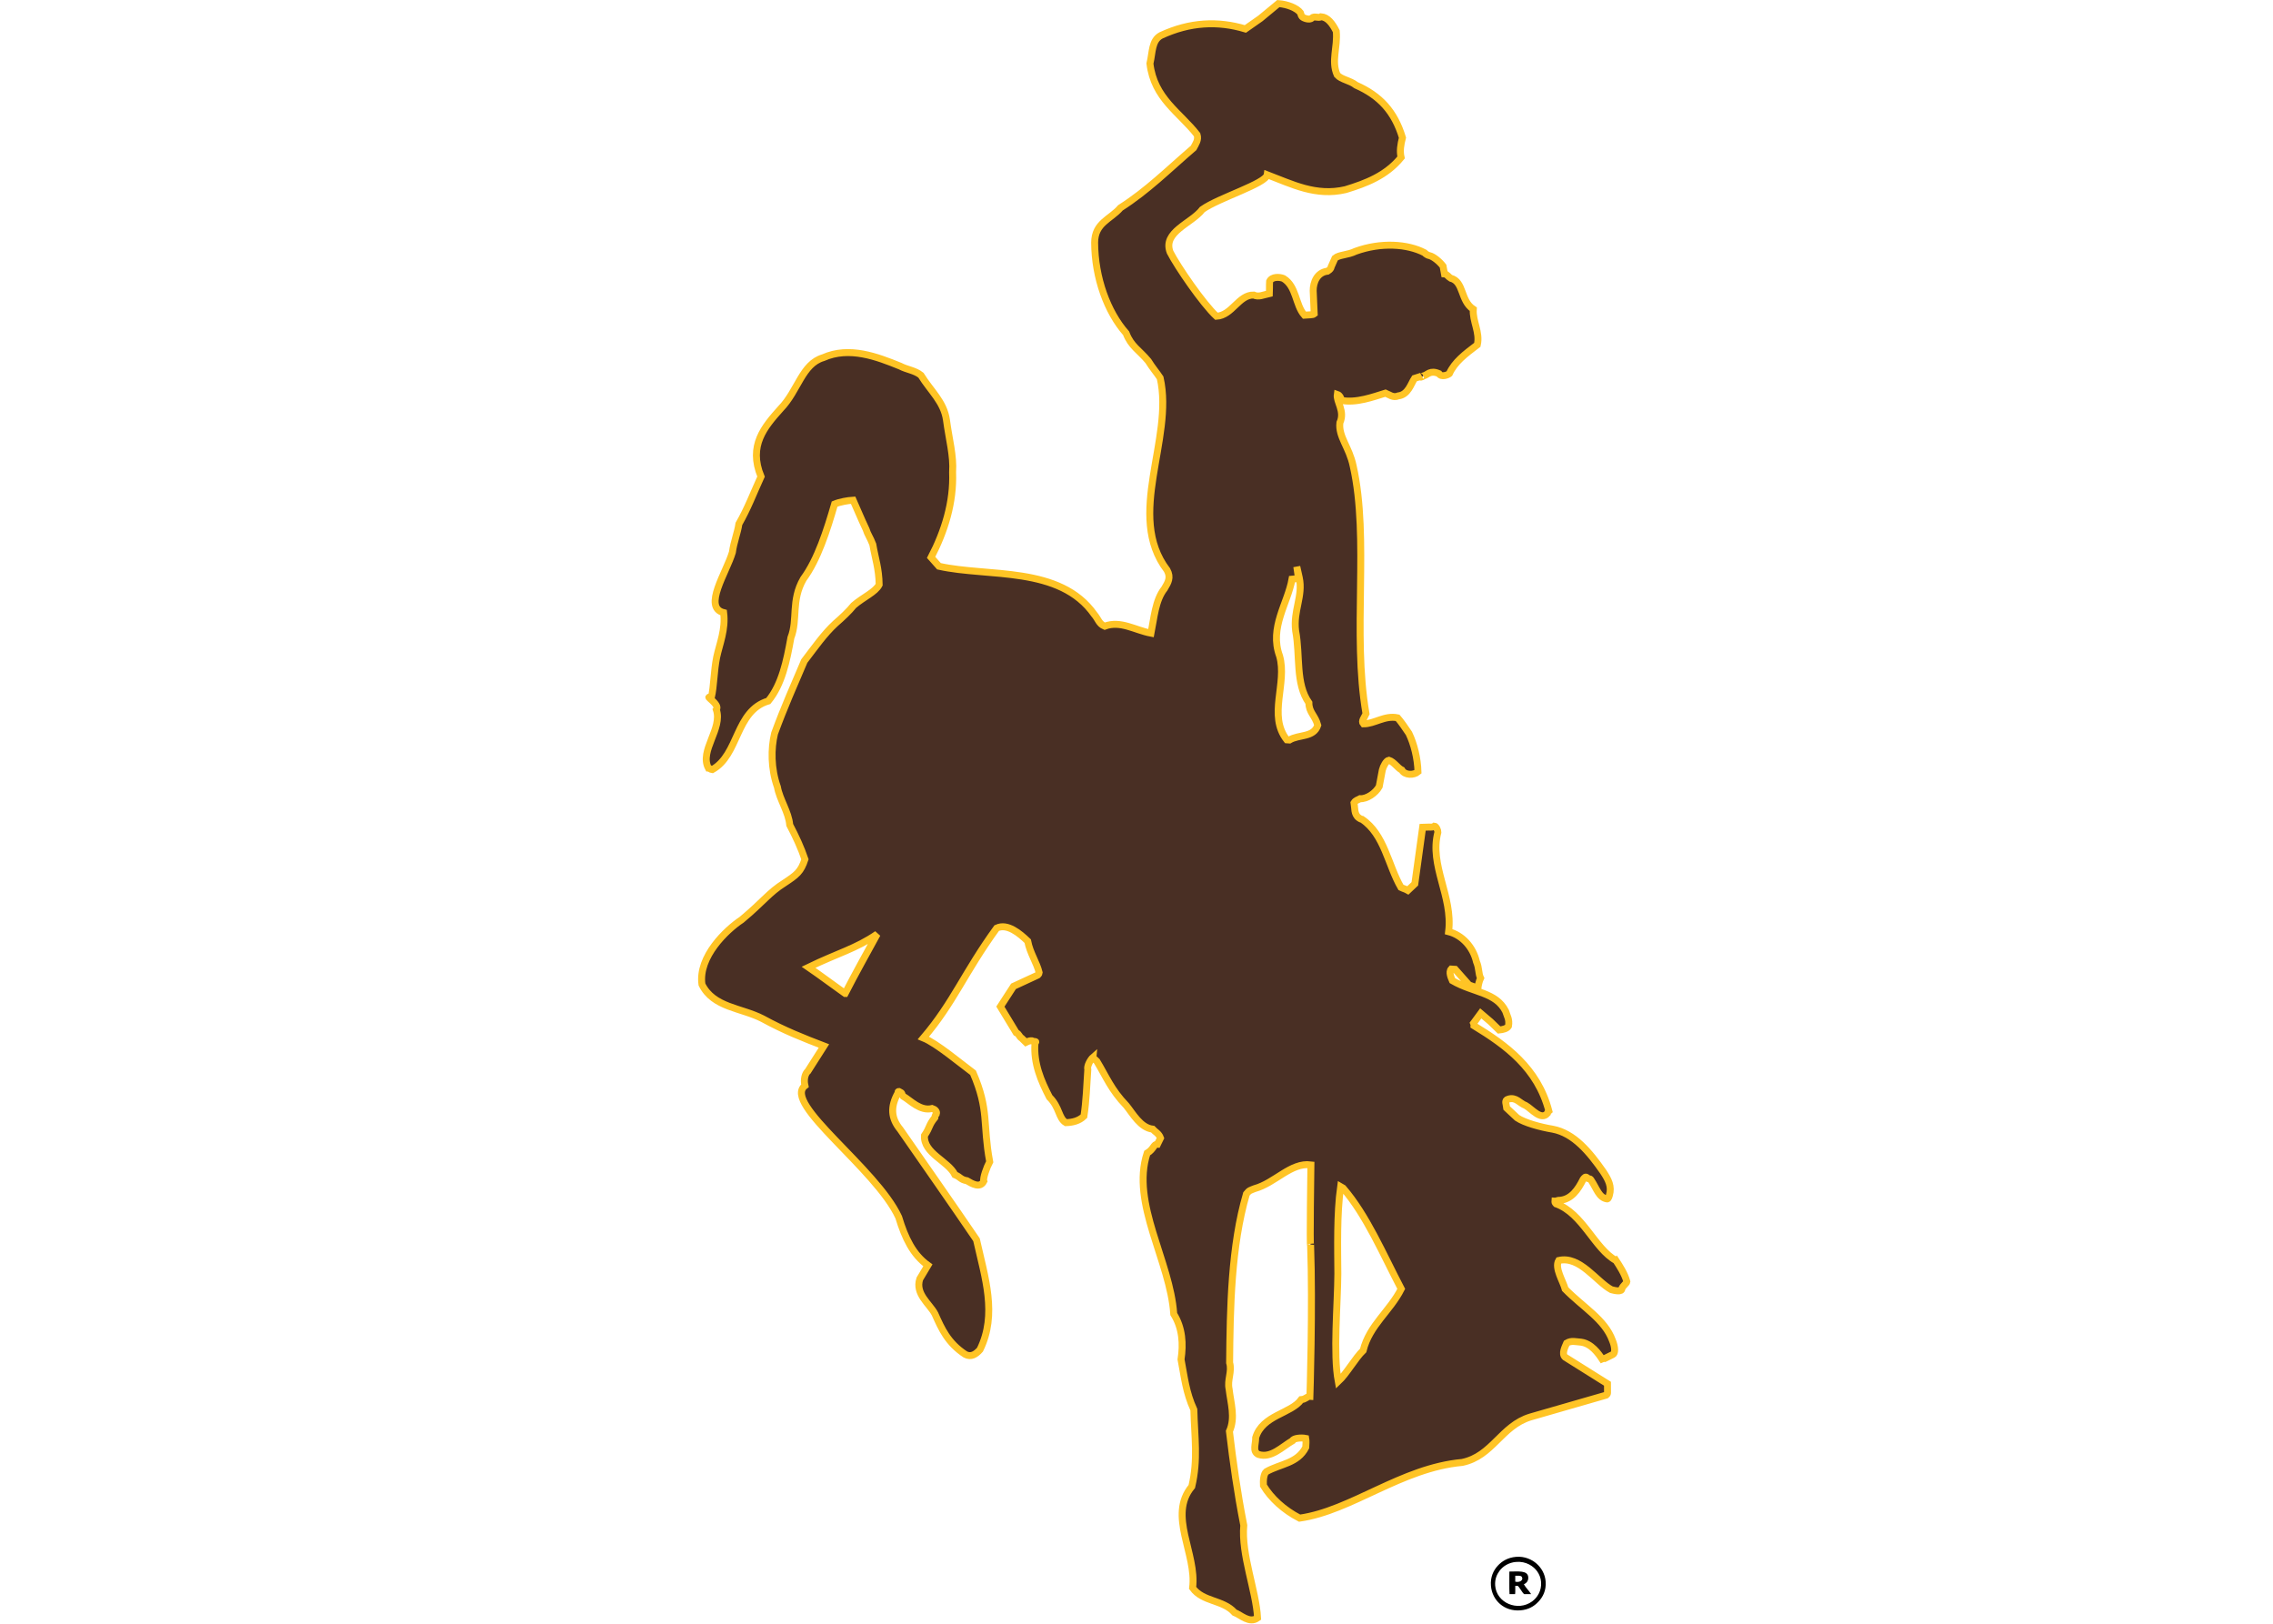 <?xml version="1.0" encoding="UTF-8" standalone="no"?>
<!-- Created with Inkscape (http://www.inkscape.org/) -->

<svg
   xmlns:dc="http://purl.org/dc/elements/1.1/"
   xmlns:cc="http://creativecommons.org/ns#"
   xmlns:rdf="http://www.w3.org/1999/02/22-rdf-syntax-ns#"
   xmlns:svg="http://www.w3.org/2000/svg"
   xmlns="http://www.w3.org/2000/svg"
   version="1.1"
   width="280"
   height="200.01"
   viewBox="0 0 280 200.01"
   id="Layer_1"
   xml:space="preserve"><defs
     id="defs15" /><g
     transform="matrix(0.571,0,0,0.571,81.784,-2.941)"
     id="g3"><path
       d="m 205.389,277.052 c -4.598,-2.524 -7.156,-10.169 -12.912,-12.218 -0.262,-0.296 -0.262,-0.296 -0.242,-0.572 0.281,0.021 0.576,-0.234 1.14,-0.197 2.399,-0.254 3.803,-2.232 4.938,-4.51 0.313,-0.395 0.472,-0.66 0.869,-0.359 0.252,0.434 0.56,0.039 0.81,0.473 1.274,1.889 1.7,3.852 3.509,4.109 0.279,0.021 0.475,-0.797 0.475,-0.797 0.555,-1.9 -0.19,-3.334 -1.334,-5.069 -2.938,-4.214 -6.304,-8.313 -10.879,-9.179 -2.773,-0.463 -6.078,-1.377 -7.691,-2.453 l -2.24,-2.09 c -0.083,-0.836 -0.586,-1.699 0.271,-1.918 1.726,-0.576 2.469,0.855 3.838,1.364 1.349,0.784 3.283,3.267 4.654,1.698 0,0 0.021,-0.273 0.318,-0.531 -2.445,-9.297 -9.27,-14.184 -16.139,-18.388 0.019,-0.272 -0.104,-0.558 -0.104,-0.558 l 1.551,-2.107 2.122,1.801 1.843,1.787 c 0.849,-0.082 1.701,-0.303 2.021,-0.834 0.245,-1.505 -0.276,-2.096 -0.62,-3.225 -2.098,-4.15 -6.887,-3.924 -11.479,-6.586 -0.238,-0.57 -0.854,-1.855 -0.248,-2.504 0.279,0.017 0.84,0.056 0.84,0.056 l 2.994,3.382 1.92,0.682 c 0.029,-0.41 0.242,-1.502 0.57,-2.172 -0.492,-1.002 -0.274,-2.096 -0.883,-3.52 -0.757,-3.234 -3.111,-5.745 -6.009,-6.495 0.95,-7.685 -4.209,-14.259 -2.312,-21.461 0.02,-0.276 -0.33,-1.271 -0.752,-1.3 -0.297,0.258 -0.854,0.22 -1.133,0.201 l -1.408,0.045 -1.685,12.199 -1.5,1.418 c -0.542,-0.312 -0.821,-0.33 -1.499,-0.652 -2.763,-4.754 -3.563,-11.449 -8.395,-14.68 0,0 -0.277,-0.021 -0.68,-0.322 -1.068,-0.764 -0.837,-2.133 -1.039,-3.253 0.317,-0.533 0.887,-0.629 1.321,-0.879 1.396,0.094 3.31,-1.161 4.111,-2.628 l 0.668,-3.551 c 0.198,-0.817 0.84,-2.019 1.407,-2.118 1.1,0.352 1.851,1.646 2.804,2.126 0.622,1.148 2.584,1.144 3.481,0.373 -0.078,-2.911 -0.85,-6.006 -1.955,-8.294 -0.761,-1.159 -1.785,-2.613 -2.436,-3.349 -2.764,-0.6 -5.004,1.324 -7.389,1.3 -0.523,-0.587 0.234,-1.367 0.57,-2.173 -3.013,-17.363 0.775,-37.72 -2.772,-53.458 -0.843,-4.07 -3.214,-6.306 -2.864,-9.326 1.156,-2.55 -0.816,-4.481 -0.563,-6.124 0.549,0.175 0.912,1.028 0.895,1.305 3.182,0.631 6.932,-0.777 9.512,-1.57 0.819,0.332 1.609,1.076 2.766,0.601 2.125,-0.271 2.705,-2.583 3.488,-3.776 l 1.438,-0.458 c -0.301,0.257 -0.021,0.276 0.568,-0.099 0.855,-0.22 1.353,-1.294 3.261,-0.472 0.5,0.862 1.946,0.27 2.243,0.014 1.16,-2.551 3.379,-4.201 6.046,-6.233 0.61,-2.726 -1.058,-5.054 -0.875,-7.669 -2.82,-1.851 -1.978,-5.946 -4.872,-6.695 -0.542,-0.312 -0.782,-0.883 -1.342,-0.921 l -0.307,-1.681 c -0.771,-1.019 -2.103,-2.078 -2.932,-2.271 -0.279,-0.02 -0.816,-0.334 -1.078,-0.627 -3.656,-1.907 -9.385,-2.295 -14.857,-0.312 -1.744,0.851 -3.561,0.728 -4.451,1.498 l -0.834,1.88 c -0.021,0.278 -0.178,0.543 -0.768,0.918 -2.264,0.263 -3.111,2.42 -3.098,4.22 l 0.219,4.995 c -0.3,0.256 -1.275,0.189 -2.125,0.27 -1.951,-2.208 -1.678,-6.202 -4.506,-7.914 -0.822,-0.332 -2.498,-0.446 -2.992,0.628 -0.061,0.826 -0.004,2.076 -0.041,2.625 -1.426,0.321 -2.303,0.812 -3.391,0.326 -3.225,-0.081 -4.656,4.389 -8.033,4.576 -2.906,-2.687 -8.389,-10.669 -9.998,-13.821 -1.66,-4.4 4.641,-6.187 6.953,-9.215 3.541,-2.527 13.719,-5.575 13.99,-7.494 5.334,2.02 10.479,4.72 16.904,3.216 4.444,-1.36 8.768,-3.004 11.983,-6.938 -0.321,-1.406 -0.087,-2.771 0.295,-4.269 -1.716,-5.65 -4.851,-9.044 -10.022,-11.331 -1.332,-1.056 -3.15,-1.18 -4.062,-2.21 -1.338,-2.997 0.129,-5.942 -0.194,-9.422 -0.861,-1.719 -1.896,-3.033 -3.291,-3.127 -0.588,0.376 -1.39,-0.234 -1.986,0.281 -0.459,0.521 -1.822,0.015 -2.084,-0.281 -0.26,-0.292 -0.242,-0.569 -0.366,-0.854 -0.769,-1.021 -2.817,-1.85 -4.772,-1.982 l -3.869,3.197 -3.244,2.271 c -5.913,-1.785 -11.969,-1.5 -18.206,1.398 -2.042,1.106 -1.792,3.614 -2.382,6.064 0.886,7.534 6.432,10.535 10.173,15.355 0.342,1.128 -0.275,1.917 -0.76,2.854 -5.521,4.745 -9.896,9.154 -15.77,12.911 -2.137,2.481 -5.555,3.222 -5.572,7.508 0.039,7.612 2.756,14.992 6.793,19.555 1.069,2.836 2.837,3.649 4.78,5.994 0.884,1.442 1.797,2.474 2.558,3.632 3.019,13.209 -7.517,29.655 1.496,41.471 0.87,1.582 0.236,2.645 -0.558,3.975 -1.996,2.494 -2.271,6.488 -2.91,9.628 -3.464,-0.65 -6.546,-2.796 -10.002,-1.506 -1.228,-0.499 -1.431,-1.62 -2.211,-2.502 -7.412,-10.6 -22.891,-8.048 -33.531,-10.43 l -1.695,-1.912 c 2.917,-5.615 4.889,-11.845 4.637,-18.365 0.246,-3.582 -0.775,-7.11 -1.328,-11.299 -0.572,-3.912 -3.364,-6.176 -5.512,-9.642 -1.331,-1.059 -3.004,-1.172 -4.496,-1.965 -4.914,-1.991 -10.929,-4.333 -16.58,-1.811 -4.584,1.351 -5.401,7.106 -9.178,11.001 -3.498,3.916 -7.006,7.967 -4.238,14.658 -1.654,3.625 -2.86,6.864 -4.773,10.194 -0.276,1.917 -1.114,3.938 -1.404,6.128 -1.284,4.343 -6.436,11.88 -1.884,13.019 0.452,3.627 -0.881,6.72 -1.501,9.582 -0.635,3.141 -0.565,6.187 -1.165,8.777 -1.92,-0.683 2.007,1.382 1.085,2.566 1.402,4.106 -3.699,8.882 -1.712,12.613 0.278,0.018 0.539,0.313 0.818,0.333 5.838,-3.206 4.947,-12.673 12.111,-14.817 2.911,-3.54 3.961,-8.588 4.871,-13.646 1.532,-3.908 -0.007,-8.024 2.699,-12.684 3.099,-4.219 5.074,-10.449 6.728,-16.148 1.155,-0.477 2.862,-0.775 3.991,-0.838 l 1.94,4.421 0.854,1.856 c 0.344,1.132 0.862,1.719 1.458,3.28 0.498,2.939 1.325,5.209 1.368,8.672 -0.812,1.603 -3.411,2.673 -5.501,4.47 -0.923,1.182 -2.575,2.73 -3.918,3.886 -2.395,2.191 -4.42,5.096 -6.735,8.124 -2.177,5.11 -4.335,9.944 -6.411,15.615 -0.786,3.269 -0.802,7.555 0.608,11.526 0.51,2.8 2.433,5.422 2.664,8.204 1.366,2.584 2.462,5.012 3.281,7.416 -0.892,2.709 -1.776,3.34 -4.424,5.1 -3.375,2.121 -4.485,3.988 -9.251,7.953 -3.233,2.133 -9.39,7.943 -8.541,13.949 2.459,5.01 8.497,5.004 13.104,7.392 4.599,2.522 8.835,4.194 13.211,5.873 l -3.463,5.438 c -0.596,0.516 -0.96,1.735 -0.637,3.139 -4.897,3.82 15.338,17.777 20.224,28.346 1.373,4.523 3.092,8.096 6.302,10.391 l -1.747,2.928 c -1.065,3.248 2.156,5.4 3.27,7.553 1.46,3.281 2.797,6.279 6.558,8.747 1.219,0.632 2.244,0.009 3.159,-1.033 3.755,-7.634 1.072,-15.563 -0.752,-23.711 -5.226,-7.687 -11.232,-16.258 -16.465,-23.804 -1.944,-2.346 -2.195,-4.854 -0.438,-7.918 -0.122,-0.282 0.159,-0.266 0.159,-0.266 0.947,0.479 0.399,0.305 0.91,1.028 1.619,0.94 3.704,3.296 6.278,2.642 0.547,0.176 1.078,0.625 0.898,1.166 0,0 -0.295,0.256 -0.333,0.809 -1.382,1.703 -0.982,2.011 -2.233,3.859 -0.266,3.859 5.095,5.465 6.575,8.471 1.228,0.5 1.19,1.049 2.58,1.281 1.08,0.627 2.83,1.713 3.643,0.107 -0.243,-0.57 0.626,-3.001 1.27,-4.203 -1.534,-8.27 -0.078,-11.076 -3.588,-19.197 -2.672,-1.98 -7.844,-6.34 -10.711,-7.504 6.568,-7.721 8.829,-14.072 15.812,-23.701 2.32,-1.088 4.97,1.168 6.682,2.808 0.52,2.659 1.931,4.558 2.479,6.81 -0.019,0.273 -0.315,0.53 -0.315,0.53 l -5.221,2.416 -2.832,4.373 3.404,5.628 c 0.679,0.319 0.642,0.873 1.183,1.186 l 0.918,0.893 c 0.728,-0.365 1.009,-0.344 1.288,-0.328 0.681,0.324 1.128,-0.063 0.661,0.6 -0.293,4.269 1.275,7.973 3.132,11.559 2.234,2.225 1.933,4.556 3.552,5.496 1.406,-0.043 2.831,-0.362 3.887,-1.396 0.519,-3.426 0.586,-6.465 0.832,-10.047 -0.231,-0.703 0.57,-2.174 1.166,-2.688 -0.018,0.272 0.521,0.59 0.781,0.883 2.02,3.32 3.086,6.158 6.363,9.563 1.422,1.756 3.038,4.771 5.683,5.088 0.521,0.588 1.341,0.922 1.693,1.914 l -0.656,1.338 c -0.837,-0.057 -0.774,1.055 -2.235,1.926 -3.554,10.828 4.99,23.305 5.748,34.701 1.895,3.033 2.078,6.506 1.572,9.791 0.721,3.785 1.053,7.127 2.762,10.839 0.15,5.964 0.943,10.722 -0.44,16.577 -5.207,6.287 1.108,14.464 0.175,21.871 2.178,3.051 6.563,2.518 9.041,5.313 1.368,0.51 3.199,2.433 4.973,1.167 -0.303,-5.83 -3.551,-13.66 -2.975,-19.981 -1.453,-7.433 -2.293,-13.579 -3.097,-20.273 1.329,-2.956 0.283,-6.07 -0.073,-9.139 -0.424,-1.965 0.68,-3.689 0.115,-5.664 0.105,-11.756 0.326,-25.162 3.631,-36.424 0.614,-0.787 0.895,-0.768 1.758,-1.125 4.438,-1.221 7.836,-5.695 12.146,-5.127 0,0 -0.264,18.107 -0.064,17.291 0.484,13.314 -0.146,32.644 -0.146,32.644 -0.557,-0.039 -0.885,0.629 -1.871,0.704 -2.176,3.035 -8.372,3.308 -9.83,8.191 0.045,1.387 -0.77,2.991 0.592,3.635 2.745,0.879 5.021,-1.596 7.361,-2.964 0.18,-0.538 1.875,-0.699 2.843,-0.497 0.101,0.561 0.062,1.111 0.009,1.938 -1.787,3.477 -5.438,3.508 -8.506,5.237 -0.596,0.511 -0.691,1.89 -0.627,2.999 1.637,2.739 4.407,5.279 7.798,7.029 11.2,-1.594 21.942,-10.83 35.079,-12.018 6.549,-1.356 8.4,-7.872 14.711,-9.8 l 16.327,-4.708 c 0.298,-0.255 0.298,-0.255 0.315,-0.534 l -0.008,-1.934 -9.149,-5.739 c -0.792,-0.745 0.013,-2.216 0.35,-3.021 1.025,-0.621 1.984,-0.277 3.103,-0.205 2.226,0.287 3.762,2.465 4.522,3.629 0.29,-0.121 0.29,-0.121 0.569,-0.104 l 1.742,-0.854 c 0.58,-0.235 0.531,-1.621 -0.069,-3.047 -1.653,-4.539 -6.254,-7.064 -10.19,-11.065 -0.438,-1.688 -2.348,-4.585 -1.393,-6.183 4.564,-1.074 8.105,4.561 11.355,6.303 0.688,0.187 2.346,0.572 2.261,-0.264 0.329,-0.666 1.065,-1.168 1.085,-1.447 -0.447,-1.7 -1.591,-3.436 -2.354,-4.593 z M 39.095,219.457 c -2.811,-1.988 -5.213,-3.813 -7.893,-5.652 6.244,-3.035 10.244,-4.014 14.812,-7.162 -2.407,4.402 -4.649,8.403 -6.919,12.814 z m 95.848,-54.679 c -0.277,-0.02 -0.277,-0.02 -0.56,-0.038 -4.128,-5.259 0.138,-12.166 -1.561,-18.09 -2.246,-6.103 1.767,-11.366 2.686,-16.561 0.849,-0.083 1.408,-0.044 1.312,-0.741 l -0.284,-1.957 0.537,2.388 c 0.854,3.931 -1.332,7.105 -0.787,11.431 1.026,5.465 -0.08,11.339 2.86,15.55 -0.006,2.077 1.354,2.722 1.912,4.835 -0.886,2.705 -4.063,1.937 -6.115,3.183 z m 15.911,131.688 c -1.649,1.552 -3.574,5.017 -5.375,6.692 -1.129,-6.025 -0.127,-16.471 -0.086,-23.247 -0.035,-5.54 -0.23,-12.886 0.596,-18.78 l 0.539,0.313 c 5.07,5.882 8.57,14.143 12.541,21.738 -2.438,4.819 -6.858,7.839 -8.215,13.284 z"
       id="path5"
       style="fill:#492f24;stroke:#ffc425;stroke-width:1.5" /><g
       id="g7"><path
         d="m 183.85,340.981 c 1.846,-0.151 3.412,0.58 4.404,1.455 0.977,0.861 1.836,2.175 1.967,3.86 0.152,1.937 -0.604,3.346 -1.529,4.333 -0.989,1.056 -2.199,1.759 -3.934,1.895 -3.459,0.271 -6.066,-2.133 -6.336,-5.279 -0.166,-1.961 0.588,-3.378 1.457,-4.334 0.891,-0.978 2.172,-1.782 3.971,-1.93 z m -3.608,3.059 c -0.52,0.715 -1.012,1.716 -0.91,3.132 0.273,3.758 4.865,5.685 7.977,3.423 1.096,-0.796 2.065,-2.282 1.93,-4.15 -0.066,-0.916 -0.375,-1.673 -0.838,-2.33 -0.758,-1.074 -2.356,-2.221 -4.551,-2.04 -1.666,0.135 -2.911,1.004 -3.608,1.965 z"
         id="path9" /><path
         d="m 185.632,349.029 c -0.247,-0.082 -0.562,-0.653 -0.729,-0.874 -0.262,-0.35 -0.438,-0.697 -0.69,-0.91 -0.183,0 -0.362,0 -0.546,0 -0.023,0.583 0.047,1.261 -0.037,1.784 -0.4,0 -0.801,0 -1.201,0 -0.084,-1.519 -0.012,-3.192 -0.037,-4.771 0,-0.062 0.027,-0.095 0.074,-0.108 1.752,0.034 3.932,-0.346 4.006,1.273 0.033,0.742 -0.375,1.223 -0.947,1.493 0.457,0.77 1.093,1.359 1.566,2.112 m -2.005,-3.714 c -0.204,-0.349 -0.822,-0.233 -1.42,-0.256 0,0.426 0,0.851 0,1.274 0.865,0.249 1.857,-0.276 1.42,-1.018 z"
         id="path11" /></g></g></svg>